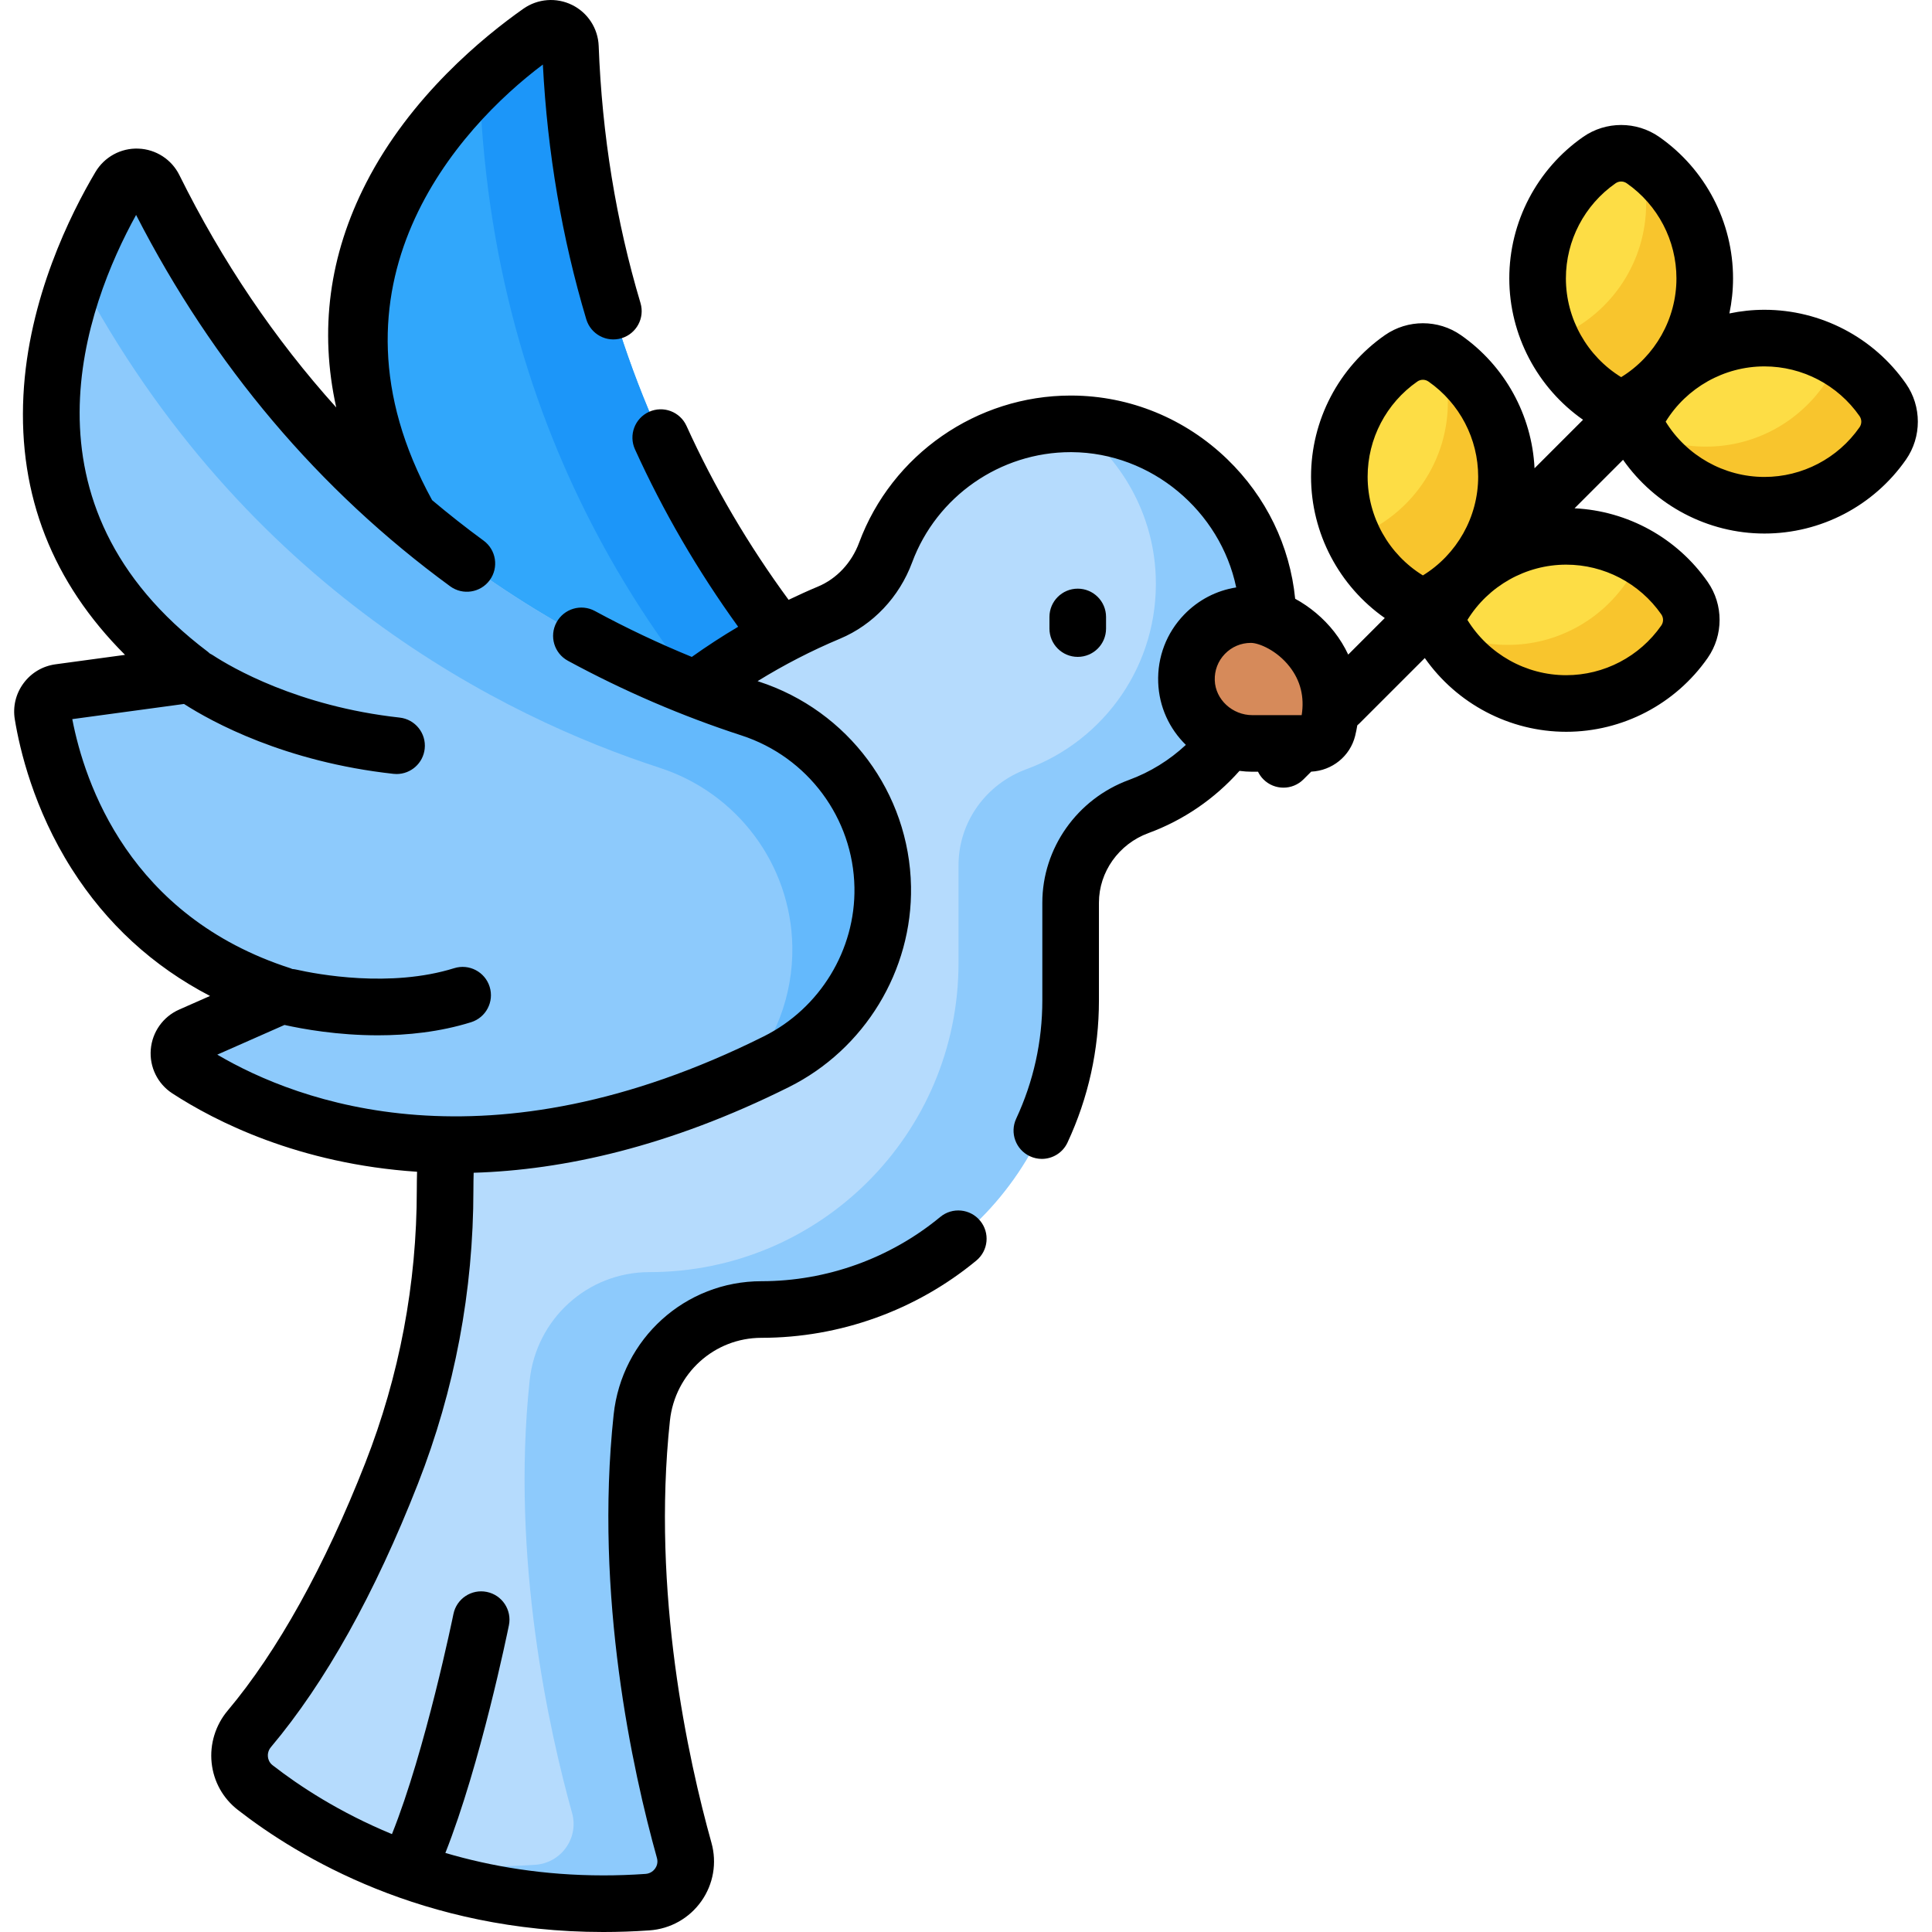 <svg id="Capa_1" enable-background="new 0 0 511.998 511.998" height="512" viewBox="0 0 511.998 511.998" width="512" xmlns="http://www.w3.org/2000/svg"><g><g><g><g><path d="m451.77 73.776c0 15.364-9.071 28.608-22.148 34.67-13.078-6.057-22.148-19.307-22.148-34.67 0-12.981 6.476-24.453 16.373-31.353 3.475-2.422 8.076-2.422 11.55.001 9.897 6.901 16.373 18.37 16.373 31.352z" fill="#fddd45"/><path d="m429.623 108.449c-9.383-4.349-16.716-12.403-20.096-22.288 1.457.933 2.984 1.782 4.568 2.517 13.074-6.06 22.14-19.311 22.147-34.677 0-4.299-.707-8.415-2.008-12.275.403.205.792.438 1.167.7 9.892 6.894 16.37 18.363 16.37 31.346-.001 15.373-9.073 28.617-22.148 34.677z" fill="#f8c52d"/></g><g><path d="m467.591 89.597c-15.364 0-28.608 9.071-34.67 22.148 6.057 13.078 19.307 22.148 34.67 22.148 12.981 0 24.453-6.476 31.353-16.373 2.422-3.475 2.422-8.076-.001-11.55-6.901-9.897-18.37-16.373-31.352-16.373z" fill="#fddd45"/><path d="m467.595 133.891c-14.545.007-27.188-8.125-33.63-20.082 5.388 2.899 11.554 4.554 18.102 4.554 12.975.007 24.452-6.477 31.346-16.37 1.711-2.447 2.22-5.473 1.506-8.252 5.621 2.864 10.437 7.085 14.022 12.226 2.425 3.472 2.425 8.082 0 11.554-6.894 9.893-18.371 16.377-31.346 16.37z" fill="#f8c52d"/></g></g><g><g><path d="m399.23 126.316c0 15.364-9.071 28.608-22.148 34.67-13.078-6.057-22.148-19.307-22.148-34.67 0-12.981 6.476-24.453 16.373-31.353 3.475-2.422 8.076-2.422 11.55.001 9.897 6.901 16.373 18.37 16.373 31.352z" fill="#fddd45"/><path d="m377.083 160.989c-9.383-4.349-16.716-12.403-20.096-22.288 1.457.933 2.984 1.782 4.568 2.517 13.074-6.06 22.14-19.311 22.147-34.676 0-4.299-.707-8.415-2.008-12.275.403.205.792.438 1.167.7 9.892 6.894 16.37 18.363 16.37 31.346-.001 15.372-9.073 28.616-22.148 34.676z" fill="#f8c52d"/></g><g><path d="m415.051 142.137c-15.364 0-28.608 9.071-34.67 22.148 6.057 13.078 19.307 22.148 34.67 22.148 12.981 0 24.453-6.476 31.353-16.373 2.422-3.475 2.422-8.076-.001-11.55-6.901-9.897-18.37-16.373-31.352-16.373z" fill="#fddd45"/><path d="m415.055 186.431c-14.545.007-27.188-8.125-33.63-20.082 5.388 2.899 11.554 4.554 18.102 4.554 12.975.007 24.452-6.477 31.346-16.37 1.711-2.447 2.22-5.473 1.506-8.252 5.621 2.864 10.437 7.085 14.022 12.226 2.425 3.472 2.425 8.082 0 11.554-6.894 9.892-18.371 16.377-31.346 16.37z" fill="#f8c52d"/></g></g></g><g><g><g><path d="m238.676 203.114c-32.989-29.924-83.804-91.716-87.512-190.65-.154-4.101-4.799-6.375-8.155-4.014-20.696 14.558-72.193 59.432-35.82 125.684l-33.726-9.971c-2.793-.826-5.717.808-6.465 3.622-3.927 14.765-11.338 58.878 27.324 93.75l-26.423-.175c-4.095-.027-6.616 4.5-4.403 7.945 12.303 19.145 51.793 65.732 143.156 62.032 19.569-.793 36.974-12.677 44.68-30.682 8.523-19.914 3.388-42.988-12.656-57.541z" fill="#31a7fb"/><path d="m255.404 240.788c0 6.684-1.324 13.44-4.077 19.866-6.829 15.975-21.314 27.139-38.158 29.995 6.032-5.008 10.926-11.454 14.144-18.955 2.752-6.415 4.077-13.171 4.077-19.855 0-14.04-5.867-27.822-16.73-37.682-32.995-29.922-83.808-91.713-87.512-190.647-.021-.631-.155-1.211-.372-1.738 6.042-5.753 11.837-10.222 16.234-13.316 3.352-2.369 7.998-.093 8.153 4.015 3.714 98.935 54.527 160.725 87.512 190.647 10.873 9.848 16.729 23.619 16.729 37.67z" fill="#1c96f9"/></g><path d="m335.992 162.573c-1.062-27.753-24.162-50.077-51.934-50.247-22.628-.139-41.939 14.096-49.362 34.108-2.644 7.127-7.981 12.978-14.992 15.916-59.761 25.046-101.745 84.087-101.745 152.941 0 25.728-4.797 51.228-14.185 75.183-8.595 21.932-21.131 47.991-37.703 67.69-3.974 4.724-3.303 11.769 1.568 15.561 15.586 12.131 51.454 34.019 103.938 30.364 6.868-.478 11.596-7.082 9.745-13.713-5.93-21.242-16.31-67.221-11.242-114.682 1.737-16.266 15.357-28.66 31.715-28.66 45.251 0 81.934-36.683 81.934-81.934v-25.885c0-11.456 7.274-21.527 18.028-25.476 20.607-7.567 35.131-27.734 34.235-51.166z" fill="#b5dbfd"/><path d="m301.757 213.742c-10.75 3.942-18.024 14.02-18.024 25.473v25.887c0 22.628-9.167 43.104-24.004 57.931-14.827 14.837-35.303 24.004-57.931 24.004-16.358 0-29.985 12.385-31.723 28.66-5.06 47.46 5.318 93.44 11.247 114.682 1.852 6.622-2.876 13.233-9.747 13.709-31.257 2.173-56.617-4.708-75.313-13.192 13.378 2.98 28.619 4.47 45.608 3.29 6.86-.486 11.588-7.087 9.736-13.72-5.929-21.242-16.306-67.222-11.236-114.682 1.738-16.265 15.354-28.66 31.712-28.66 22.628 0 43.114-9.167 57.941-23.994s23.994-35.313 23.994-57.941v-25.877c0-11.464 7.274-21.531 18.024-25.484 20.61-7.563 35.137-27.729 34.237-51.164-.631-16.565-9.115-31.205-21.769-40.331 27.563.414 50.43 22.638 51.485 50.243.89 23.426-13.626 43.592-34.237 51.166z" fill="#8dcafc"/><g><path d="m198.796 187.761c-42.357-13.771-114.036-49.302-157.974-138.022-1.821-3.677-6.99-3.848-9.084-.318-12.91 21.762-41.485 83.804 18.85 129.322l-34.85 4.731c-2.886.392-4.883 3.08-4.412 5.954 2.471 15.077 13.794 58.352 63.354 74.31l-24.172 10.672c-3.746 1.654-4.19 6.817-.759 9.052 19.07 12.419 74.187 38.724 156.004-2.103 17.524-8.745 28.528-26.72 28.176-46.302-.39-21.658-14.533-40.599-35.133-47.296z" fill="#8dcafc"/><path d="m233.925 235.056c.352 19.586-10.647 37.558-28.174 46.301-2.969 1.48-5.898 2.866-8.784 4.17 8.422-9.364 13.244-21.707 13.006-34.754-.197-10.823-3.828-20.983-9.995-29.26-6.156-8.277-14.847-14.692-25.142-18.034-41.18-13.389-110.047-47.336-154.217-130.709 3.58-9.747 7.853-17.838 11.123-23.352 2.09-3.528 7.263-3.352 9.084.321 43.932 88.722 115.613 124.253 157.973 138.024 10.295 3.352 18.986 9.757 25.142 18.034 6.156 8.286 9.798 18.426 9.984 29.259z" fill="#64b9fc"/></g><g><path d="m346.854 197.021h-14.952c-9.259 0-17.144-7.2-17.473-16.452-.345-9.714 7.427-17.698 17.064-17.698 8.848 0 25.068 11.445 20.356 30.326-.565 2.269-2.658 3.824-4.995 3.824z" fill="#d68a5a"/></g></g><g><path d="m114.516 132.545c-31.295-57.005 7.219-98.829 29.348-115.446 1.207 23.296 5.07 45.982 11.5 67.497 1.187 3.97 5.365 6.229 9.333 5.038 3.969-1.186 6.225-5.364 5.039-9.333-6.468-21.642-10.195-44.56-11.078-68.119-.174-4.638-2.866-8.8-7.024-10.86-4.172-2.069-9.131-1.687-12.94.993-10.525 7.403-29.935 23.247-41.672 46.174-9.816 19.173-12.443 39.089-7.914 59.491-16.31-18.104-30.226-38.674-41.565-61.569-2.06-4.159-6.221-6.853-10.859-7.027-4.643-.192-9.02 2.204-11.397 6.211-6.564 11.067-17.774 33.475-19.081 59.198-1.347 26.496 7.7 49.556 26.927 68.751l-18.404 2.498c-3.423.464-6.438 2.249-8.491 5.024-2.05 2.771-2.872 6.172-2.314 9.574 1.31 7.991 5.012 23.766 15.089 39.633 9.219 14.517 21.503 25.79 36.646 33.664l-8.182 3.611c-4.262 1.882-7.143 5.938-7.519 10.583-.375 4.631 1.808 9.082 5.697 11.615 11.318 7.371 33.454 18.694 64.869 20.78-.043 1.589-.067 3.18-.067 4.763 0 24.93-4.599 49.304-13.668 72.447-10.684 27.262-23.291 49.945-36.459 65.598-3.22 3.827-4.767 8.86-4.246 13.811.525 4.98 2.992 9.418 6.946 12.496 16.068 12.508 49.102 32.356 96.84 32.356 3.974 0 8.05-.138 12.227-.429 5.554-.387 10.576-3.21 13.777-7.746 3.182-4.51 4.155-10.146 2.67-15.465-6.2-22.212-15.875-66.282-11.008-111.869 1.336-12.517 11.765-21.956 24.258-21.956 20.75 0 40.974-7.271 56.944-20.472 3.193-2.639 3.642-7.366 1.002-10.559-2.638-3.191-7.365-3.642-10.559-1.002-13.288 10.983-30.117 17.032-47.387 17.032-20.18 0-37.021 15.203-39.173 35.364-5.133 48.072 4.986 94.248 11.476 117.494.366 1.313-.143 2.307-.479 2.783-.348.492-1.142 1.332-2.563 1.432-3.817.266-7.534.391-11.164.391-15.774-.001-29.753-2.383-41.864-5.949 9.3-23.458 16.519-58.754 16.839-60.333.824-4.06-1.799-8.018-5.858-8.841-4.058-.826-8.018 1.799-8.842 5.857-.076.376-7.398 36.175-16.294 58.325-13.99-5.782-24.611-12.79-31.627-18.251-.907-.706-1.176-1.604-1.243-2.231-.057-.539-.027-1.592.807-2.583 14.41-17.128 27.514-40.606 38.947-69.781 9.756-24.894 14.702-51.109 14.702-77.92 0-1.495.025-2.998.067-4.498 23.693-.717 51.728-6.83 83.576-22.722 20.038-9.999 32.727-30.861 32.326-53.147-.446-24.78-16.646-46.6-40.312-54.294-.116-.038-.232-.08-.348-.118 6.983-4.307 14.286-8.081 21.834-11.245 8.746-3.664 15.717-11.035 19.125-20.224 6.494-17.505 23.352-29.217 42.01-29.217.091 0 .183 0 .275.001 21.175.13 39.391 15.653 43.595 35.851-5.237.824-10.038 3.308-13.798 7.205-4.672 4.842-7.114 11.218-6.875 17.953.232 6.512 2.99 12.328 7.332 16.569-4.36 4.065-9.489 7.236-15.095 9.294-13.722 5.039-22.942 18.106-22.942 32.516v25.885c0 10.929-2.33 21.478-6.925 31.354-1.748 3.755-.12 8.217 3.636 9.964 1.024.477 2.1.702 3.159.702 2.827 0 5.534-1.606 6.805-4.338 5.524-11.872 8.326-24.55 8.326-37.682v-25.885c0-8.146 5.27-15.555 13.112-18.435 9.275-3.405 17.569-9.084 24.136-16.489 1.12.149 2.263.231 3.426.231h1.485c.355.73.828 1.416 1.435 2.022 1.464 1.465 3.384 2.197 5.304 2.197 1.919 0 3.838-.732 5.303-2.196l2.05-2.049c5.561-.268 10.302-4.086 11.648-9.483.232-.932.413-1.86.568-2.787.186-.153.368-.316.542-.49l17.346-17.345c8.454 12.072 22.436 19.542 37.469 19.542 14.936 0 28.957-7.32 37.506-19.583 4.197-6.021 4.196-14.11-.001-20.128-8.125-11.654-21.192-18.831-35.287-19.517l12.853-12.853c8.455 12.073 22.437 19.542 37.469 19.542 14.936 0 28.957-7.321 37.505-19.584 4.197-6.021 4.197-14.109-.001-20.129-8.551-12.263-22.571-19.584-37.504-19.584-3.157 0-6.266.335-9.289.968.633-3.023.968-6.132.968-9.289 0-14.934-7.321-28.954-19.584-37.504-6.02-4.196-14.108-4.197-20.129-.001-12.263 8.548-19.583 22.569-19.583 37.505 0 15.032 7.469 29.014 19.542 37.469l-12.853 12.853c-.686-14.095-7.863-27.161-19.516-35.284-6.02-4.2-14.11-4.2-20.129-.002-12.263 8.549-19.583 22.569-19.583 37.505 0 15.033 7.469 29.014 19.542 37.468l-9.691 9.691c-.99-2.118-2.227-4.143-3.714-6.046-2.825-3.616-6.464-6.636-10.345-8.75-1.389-13.997-7.682-27.012-17.97-36.964-11.164-10.797-25.778-16.795-41.151-16.889-.124-.001-.244-.001-.368-.001-24.901 0-47.406 15.635-56.073 39-1.97 5.31-5.928 9.54-10.859 11.606-2.638 1.105-5.242 2.291-7.823 3.528-10.608-14.438-19.715-29.917-27.056-46.088-1.712-3.772-6.158-5.445-9.929-3.729-3.771 1.712-5.441 6.157-3.729 9.929 7.474 16.465 16.67 32.253 27.348 47.027-4.204 2.488-8.303 5.155-12.286 7.992-8.734-3.575-17.326-7.636-25.684-12.167-3.642-1.976-8.193-.624-10.168 3.018-1.974 3.642-.623 8.194 3.019 10.168 14.778 8.013 30.249 14.67 45.983 19.785 17.584 5.717 29.621 21.911 29.952 40.298.297 16.537-9.134 32.024-24.026 39.456-73.216 36.537-123.507 17.395-144.829 4.841l17.815-7.865c4.878 1.089 14.048 2.744 24.759 2.744 7.774 0 16.357-.873 24.681-3.469 3.954-1.233 6.16-5.439 4.926-9.394s-5.439-6.158-9.393-4.927c-16.937 5.286-36.333 1.617-41.876.368-.344-.077-.686-.121-1.027-.15-.161-.065-.314-.143-.481-.197-42.719-13.756-54.575-49.094-57.83-66.021l29.608-4.019c7.421 4.765 26.687 15.344 55.507 18.52.279.03.556.046.831.046 3.774 0 7.023-2.842 7.446-6.68.454-4.117-2.517-7.822-6.634-8.276-27.033-2.979-44.693-13.383-49.461-16.501-.268-.176-.546-.325-.827-.462-.168-.153-.329-.312-.513-.451-51.919-39.162-32.42-91.565-19.047-115.792 20.45 39.868 48.437 72.964 83.234 98.415 3.343 2.444 8.035 1.717 10.481-1.626 2.445-3.344 1.717-8.036-1.626-10.481-4.681-3.424-9.218-7.009-13.637-10.724zm261.08-31.429c.451-.314.967-.472 1.484-.472.518 0 1.035.157 1.487.473 8.242 5.746 13.163 15.167 13.163 25.199 0 10.713-5.649 20.636-14.649 26.173-9-5.533-14.647-15.456-14.647-26.173 0-10.034 4.92-19.454 13.162-25.2zm-53.672 79.186c-.093-2.63.857-5.117 2.678-7.004 1.822-1.888 4.269-2.927 6.891-2.927 2.154 0 6.903 2 10.256 6.292 2.899 3.712 3.974 8.03 3.205 12.858h-13.052c-5.32.001-9.797-4.135-9.978-9.219zm118.328-17.5c.629.901.629 2.067 0 2.97-5.746 8.241-15.167 13.161-25.201 13.161-10.717 0-20.639-5.647-26.172-14.646 5.536-9 15.459-14.649 26.172-14.649 10.033-.001 19.453 4.92 25.201 13.164zm-12.117-114.226c.452-.315.968-.473 1.486-.473s1.035.158 1.486.473c8.243 5.746 13.164 15.167 13.164 25.199 0 10.713-5.649 20.636-14.649 26.173-9-5.533-14.647-15.457-14.647-26.173-.001-10.033 4.919-19.454 13.16-25.199zm64.656 64.656c-5.745 8.242-15.166 13.162-25.2 13.162-10.716 0-20.639-5.648-26.173-14.647 5.537-9 15.46-14.649 26.173-14.649 10.032 0 19.453 4.921 25.2 13.164.629.901.629 2.067 0 2.97z"/><path d="m293.113 166.579v-3.078c0-4.143-3.358-7.5-7.5-7.5s-7.5 3.357-7.5 7.5v3.078c0 4.143 3.358 7.5 7.5 7.5s7.5-3.357 7.5-7.5z"/></g></g></g></svg>